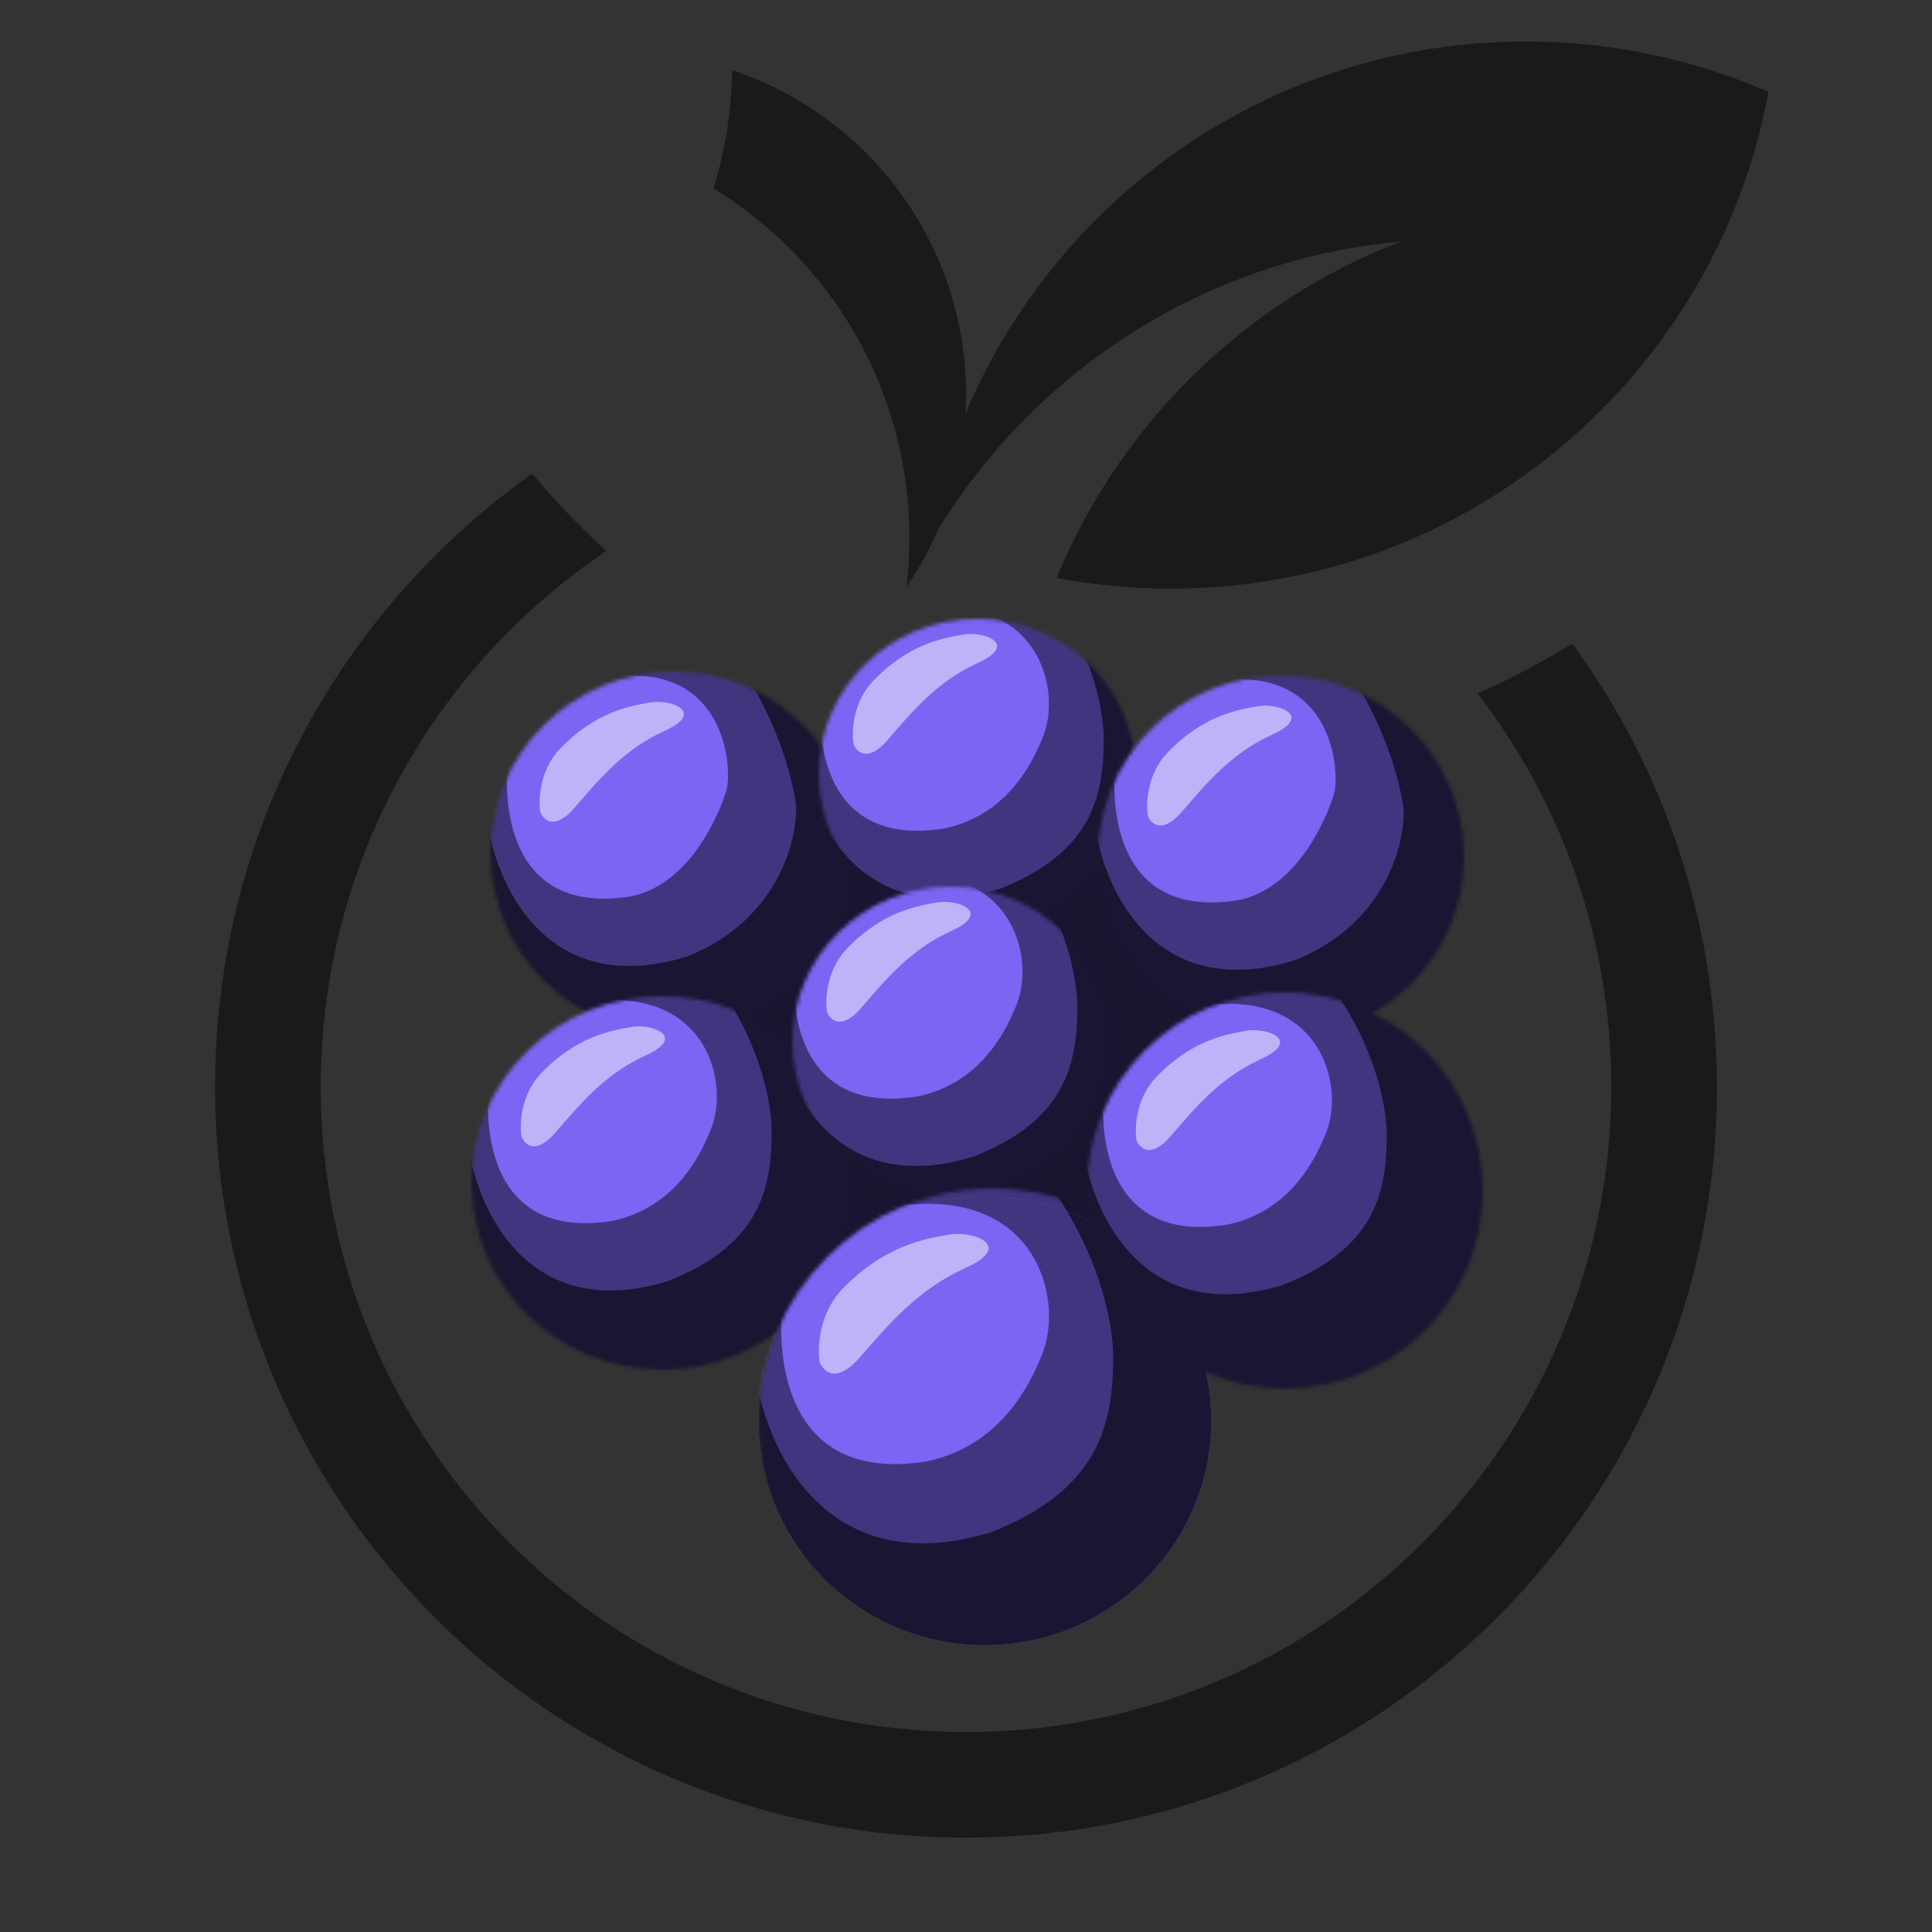 <svg width="512" height="512" viewBox="0 0 512 512" fill="none" xmlns="http://www.w3.org/2000/svg">
<rect x="0" y="0" width="512" height="512" fill="#333333" stroke="none"/>
<path fill-rule="evenodd" clip-rule="evenodd" d="M416.684 170.581C408.647 175.507 400.261 179.918 391.57 183.767C413.788 212.621 427 248.768 427 288C427 382.441 350.441 459 256 459C161.559 459 85 382.441 85 288C85 228.851 115.031 176.717 160.678 146.012C153.694 139.629 147.134 132.79 141.046 125.541C90.191 161.59 57 220.919 57 288C57 397.905 146.095 487 256 487C365.905 487 455 397.905 455 288C455 244.086 440.776 203.495 416.684 170.581Z" fill="#1A1A1A"/>
<path fill-rule="evenodd" clip-rule="evenodd" d="M193.995 18.577C193.889 29.478 192.175 39.995 189.079 49.902C220.221 68.971 241 103.309 241 142.5C241 146.925 240.735 151.289 240.22 155.576C250.176 141.039 256 123.45 256 104.5C256 64.474 230.016 30.516 193.995 18.577Z" fill="#1A1A1A"/>
<path fill-rule="evenodd" clip-rule="evenodd" d="M310.328 156C389.217 156 454.854 99.261 468.656 24.365C448.954 15.768 427.198 11 404.328 11C325.439 11 259.803 67.739 246 142.635C246.329 142.778 246.658 142.921 246.988 143.062C272.59 99.365 318.206 68.817 371.252 64C329.937 79.88 296.827 112.302 280.031 153.154C289.844 155.022 299.972 156 310.328 156Z" fill="#1A1A1A"/>
<ellipse cx="251.5" cy="275" rx="67.5" ry="67" fill="#7D64F2"/>
<ellipse cx="251.5" cy="275" rx="67.5" ry="67" fill="black" fill-opacity="0.8"/>
<mask id="mask0_723_211" style="mask-type:alpha" maskUnits="userSpaceOnUse" x="130" y="178" width="97" height="96">
<ellipse cx="178.5" cy="226" rx="48.5" ry="48" fill="#7D64F2"/>
</mask>
<g mask="url(#mask0_723_211)">
<ellipse cx="176.5" cy="225.5" rx="56.5" ry="58.5" fill="#7D64F2"/>
<ellipse cx="176.5" cy="225.5" rx="56.5" ry="58.5" fill="black" fill-opacity="0.79"/>
<path opacity="0.4" d="M181.991 253.521C144.397 265.037 131 233.644 129 216.508C132.166 189.263 145.197 138.575 171.992 153.792C198.788 169.008 209.153 199.887 210.986 213.424C211.319 222.849 205.986 244.062 181.991 253.521Z" fill="#7D64F2"/>
<path d="M167.5 237.5C133.9 243.1 132.167 211.5 135.5 195C137.667 189.667 147.1 179 167.5 179C193 179 194 204.5 192.5 209.5C191 214.5 183.5 234 167.5 237.5Z" fill="#7D64F2"/>
<path opacity="0.5" d="M152.171 214.171C146.971 220.171 144.005 217.338 143.171 215.171C142.671 212.004 142.971 204.271 148.171 198.671C157.671 188.671 166.671 187.171 172.171 186.171C177.671 185.171 187.171 188.671 176.171 193.671C165.171 198.671 158.671 206.671 152.171 214.171Z" fill="white"/>
</g>
<mask id="mask1_723_211" style="mask-type:alpha" maskUnits="userSpaceOnUse" x="217" y="164" width="84" height="82">
<ellipse cx="259" cy="205" rx="42" ry="41" fill="#7D64F2"/>
</mask>
<g mask="url(#mask1_723_211)">
<ellipse cx="259.5" cy="207.5" rx="45.5" ry="44.5" fill="#7D64F2"/>
<ellipse cx="259.5" cy="207.5" rx="45.5" ry="44.5" fill="black" fill-opacity="0.79"/>
<path opacity="0.4" d="M264.991 235.521C227.397 247.037 214 215.644 212 198.508C215.166 171.263 228.197 120.575 254.992 135.792C281.788 151.008 292.5 180.5 292.5 196C292.5 211.5 288.986 226.062 264.991 235.521Z" fill="#7D64F2"/>
<path d="M250.5 219.5C216.9 225.1 215.167 193.5 218.5 177C220.667 171.667 230.1 161 250.5 161C276 161 281 183.5 276.5 195C273.37 203 266.5 216 250.5 219.5Z" fill="#7D64F2"/>
<path opacity="0.5" d="M235.171 196.171C229.971 202.171 227.005 199.338 226.171 197.171C225.671 194.004 225.971 186.271 231.171 180.671C240.671 170.671 249.671 169.171 255.171 168.171C260.671 167.171 270.171 170.671 259.171 175.671C248.171 180.671 241.671 188.671 235.171 196.171Z" fill="white"/>
</g>
<mask id="mask2_723_211" style="mask-type:alpha" maskUnits="userSpaceOnUse" x="125" y="264" width="101" height="99">
<ellipse cx="175.5" cy="313.5" rx="50.5" ry="49.5" fill="#7D64F2"/>
</mask>
<g mask="url(#mask2_723_211)">
<ellipse cx="171.5" cy="311.5" rx="56.5" ry="58.5" fill="#7D64F2"/>
<ellipse cx="171.5" cy="311.5" rx="56.5" ry="58.5" fill="black" fill-opacity="0.79"/>
<path opacity="0.4" d="M176.991 339.521C139.397 351.037 126 319.644 124 302.508C127.166 275.263 140.197 224.575 166.992 239.792C193.788 255.008 204.5 284.5 204.5 300C204.5 315.5 200.986 330.062 176.991 339.521Z" fill="#7D64F2"/>
<path d="M162.5 323.5C128.9 329.1 127.167 297.5 130.5 281C132.667 275.667 142.1 265 162.5 265C188 265 193 287.5 188.5 299C185.37 307 178.5 320 162.5 323.5Z" fill="#7D64F2"/>
<path opacity="0.5" d="M147.171 300.171C141.971 306.171 139.005 303.338 138.171 301.171C137.671 298.004 137.971 290.271 143.171 284.671C152.671 274.671 161.671 273.171 167.171 272.171C172.671 271.171 182.171 274.671 171.171 279.671C160.171 284.671 153.671 292.671 147.171 300.171Z" fill="white"/>
</g>
<mask id="mask3_723_211" style="mask-type:alpha" maskUnits="userSpaceOnUse" x="291" y="179" width="97" height="96">
<ellipse cx="339.5" cy="227" rx="48.5" ry="48" fill="#7D64F2"/>
</mask>
<g mask="url(#mask3_723_211)">
<ellipse cx="337.5" cy="226.5" rx="56.5" ry="58.5" fill="#7D64F2"/>
<ellipse cx="337.5" cy="226.5" rx="56.5" ry="58.5" fill="black" fill-opacity="0.79"/>
<path opacity="0.4" d="M342.991 254.521C305.397 266.037 292 234.644 290 217.508C293.166 190.263 306.197 139.575 332.992 154.792C359.788 170.008 370.153 200.887 371.986 214.424C372.319 223.849 366.986 245.062 342.991 254.521Z" fill="#7D64F2"/>
<path d="M328.5 238.5C294.9 244.1 293.167 212.5 296.5 196C298.667 190.667 308.1 180 328.5 180C354 180 355 205.5 353.5 210.5C352 215.5 344.5 235 328.5 238.5Z" fill="#7D64F2"/>
<path opacity="0.5" d="M313.171 215.171C307.971 221.171 305.005 218.338 304.171 216.171C303.671 213.004 303.971 205.271 309.171 199.671C318.671 189.671 327.671 188.171 333.171 187.171C338.671 186.171 348.171 189.671 337.171 194.671C326.171 199.671 319.671 207.671 313.171 215.171Z" fill="white"/>
</g>
<mask id="mask4_723_211" style="mask-type:alpha" maskUnits="userSpaceOnUse" x="210" y="235" width="84" height="82">
<ellipse cx="252" cy="276" rx="42" ry="41" fill="#7D64F2"/>
</mask>
<g mask="url(#mask4_723_211)">
<ellipse cx="252.5" cy="278.5" rx="45.5" ry="44.5" fill="#7D64F2"/>
<ellipse cx="252.5" cy="278.5" rx="45.5" ry="44.5" fill="black" fill-opacity="0.79"/>
<path opacity="0.4" d="M257.991 306.521C220.397 318.037 207 286.644 205 269.508C208.166 242.263 221.197 191.575 247.992 206.792C274.788 222.008 285.5 251.5 285.5 267C285.5 282.5 281.986 297.062 257.991 306.521Z" fill="#7D64F2"/>
<path d="M243.5 290.5C209.9 296.1 208.167 264.5 211.5 248C213.667 242.667 223.1 232 243.5 232C269 232 274 254.5 269.5 266C266.37 274 259.5 287 243.5 290.5Z" fill="#7D64F2"/>
<path opacity="0.5" d="M228.171 267.171C222.971 273.171 220.005 270.338 219.171 268.171C218.671 265.004 218.971 257.271 224.171 251.671C233.671 241.671 242.671 240.171 248.171 239.171C253.671 238.171 263.171 241.671 252.171 246.671C241.171 251.671 234.671 259.671 228.171 267.171Z" fill="white"/>
</g>
<g clip-path="url(#clip0_723_211)">
<mask id="mask5_723_211" style="mask-type:alpha" maskUnits="userSpaceOnUse" x="201" y="315" width="124" height="124">
<circle cx="263" cy="377" r="62" fill="#7D64F2"/>
</mask>
<g mask="url(#mask5_723_211)">
<ellipse cx="261" cy="376.5" rx="60" ry="59.5" fill="#7D64F2"/>
<ellipse cx="261" cy="376.5" rx="60" ry="59.5" fill="black" fill-opacity="0.79"/>
<path opacity="0.4" d="M262.536 406.096C218.171 419.586 202.36 382.812 200 362.738C203.736 330.822 219.115 271.445 250.736 289.27C282.358 307.095 295 341.643 295 359.8C295 377.957 290.854 395.016 262.536 406.096Z" fill="#7D64F2"/>
<path d="M245.839 387.234C206.51 393.766 204.481 356.908 208.383 337.662C210.919 331.442 221.961 319 245.839 319C275.686 319 281.539 345.244 276.272 358.657C272.608 367.989 264.567 383.152 245.839 387.234Z" fill="#7D64F2"/>
<path opacity="0.5" d="M227.791 359.808C221.673 366.796 218.182 363.496 217.202 360.973C216.613 357.285 216.966 348.279 223.085 341.757C234.262 330.111 244.852 328.364 251.323 327.199C257.794 326.035 268.972 330.111 256.03 335.934C243.087 341.757 235.439 351.073 227.791 359.808Z" fill="white"/>
</g>
</g>
<mask id="mask6_723_211" style="mask-type:alpha" maskUnits="userSpaceOnUse" x="288" y="263" width="105" height="105">
<circle cx="340.5" cy="315.5" r="52.5" fill="#7D64F2"/>
</mask>
<g mask="url(#mask6_723_211)">
<ellipse cx="337" cy="315" rx="59" ry="61" fill="#7D64F2"/>
<ellipse cx="337" cy="315" rx="59" ry="61" fill="black" fill-opacity="0.79"/>
<path opacity="0.4" d="M339.991 340.521C302.397 352.037 289 320.644 287 303.508C290.166 276.263 303.197 225.575 329.992 240.792C356.788 256.008 367.5 285.5 367.5 301C367.5 316.5 363.986 331.062 339.991 340.521Z" fill="#7D64F2"/>
<path d="M325.5 324.5C291.9 330.1 290.167 298.5 293.5 282C295.667 276.667 305.1 266 325.5 266C351 266 356 288.5 351.5 300C348.37 308 341.5 321 325.5 324.5Z" fill="#7D64F2"/>
<path opacity="0.5" d="M310.171 301.171C304.971 307.171 302.005 304.338 301.171 302.171C300.671 299.004 300.971 291.271 306.171 285.671C315.671 275.671 324.671 274.171 330.171 273.171C335.671 272.171 345.171 275.671 334.171 280.671C323.171 285.671 316.671 293.671 310.171 301.171Z" fill="white"/>
</g>
<defs>
<clipPath id="clip0_723_211">
<rect width="124" height="129" fill="white" transform="translate(197 314)"/>
</clipPath>
</defs>
</svg>
